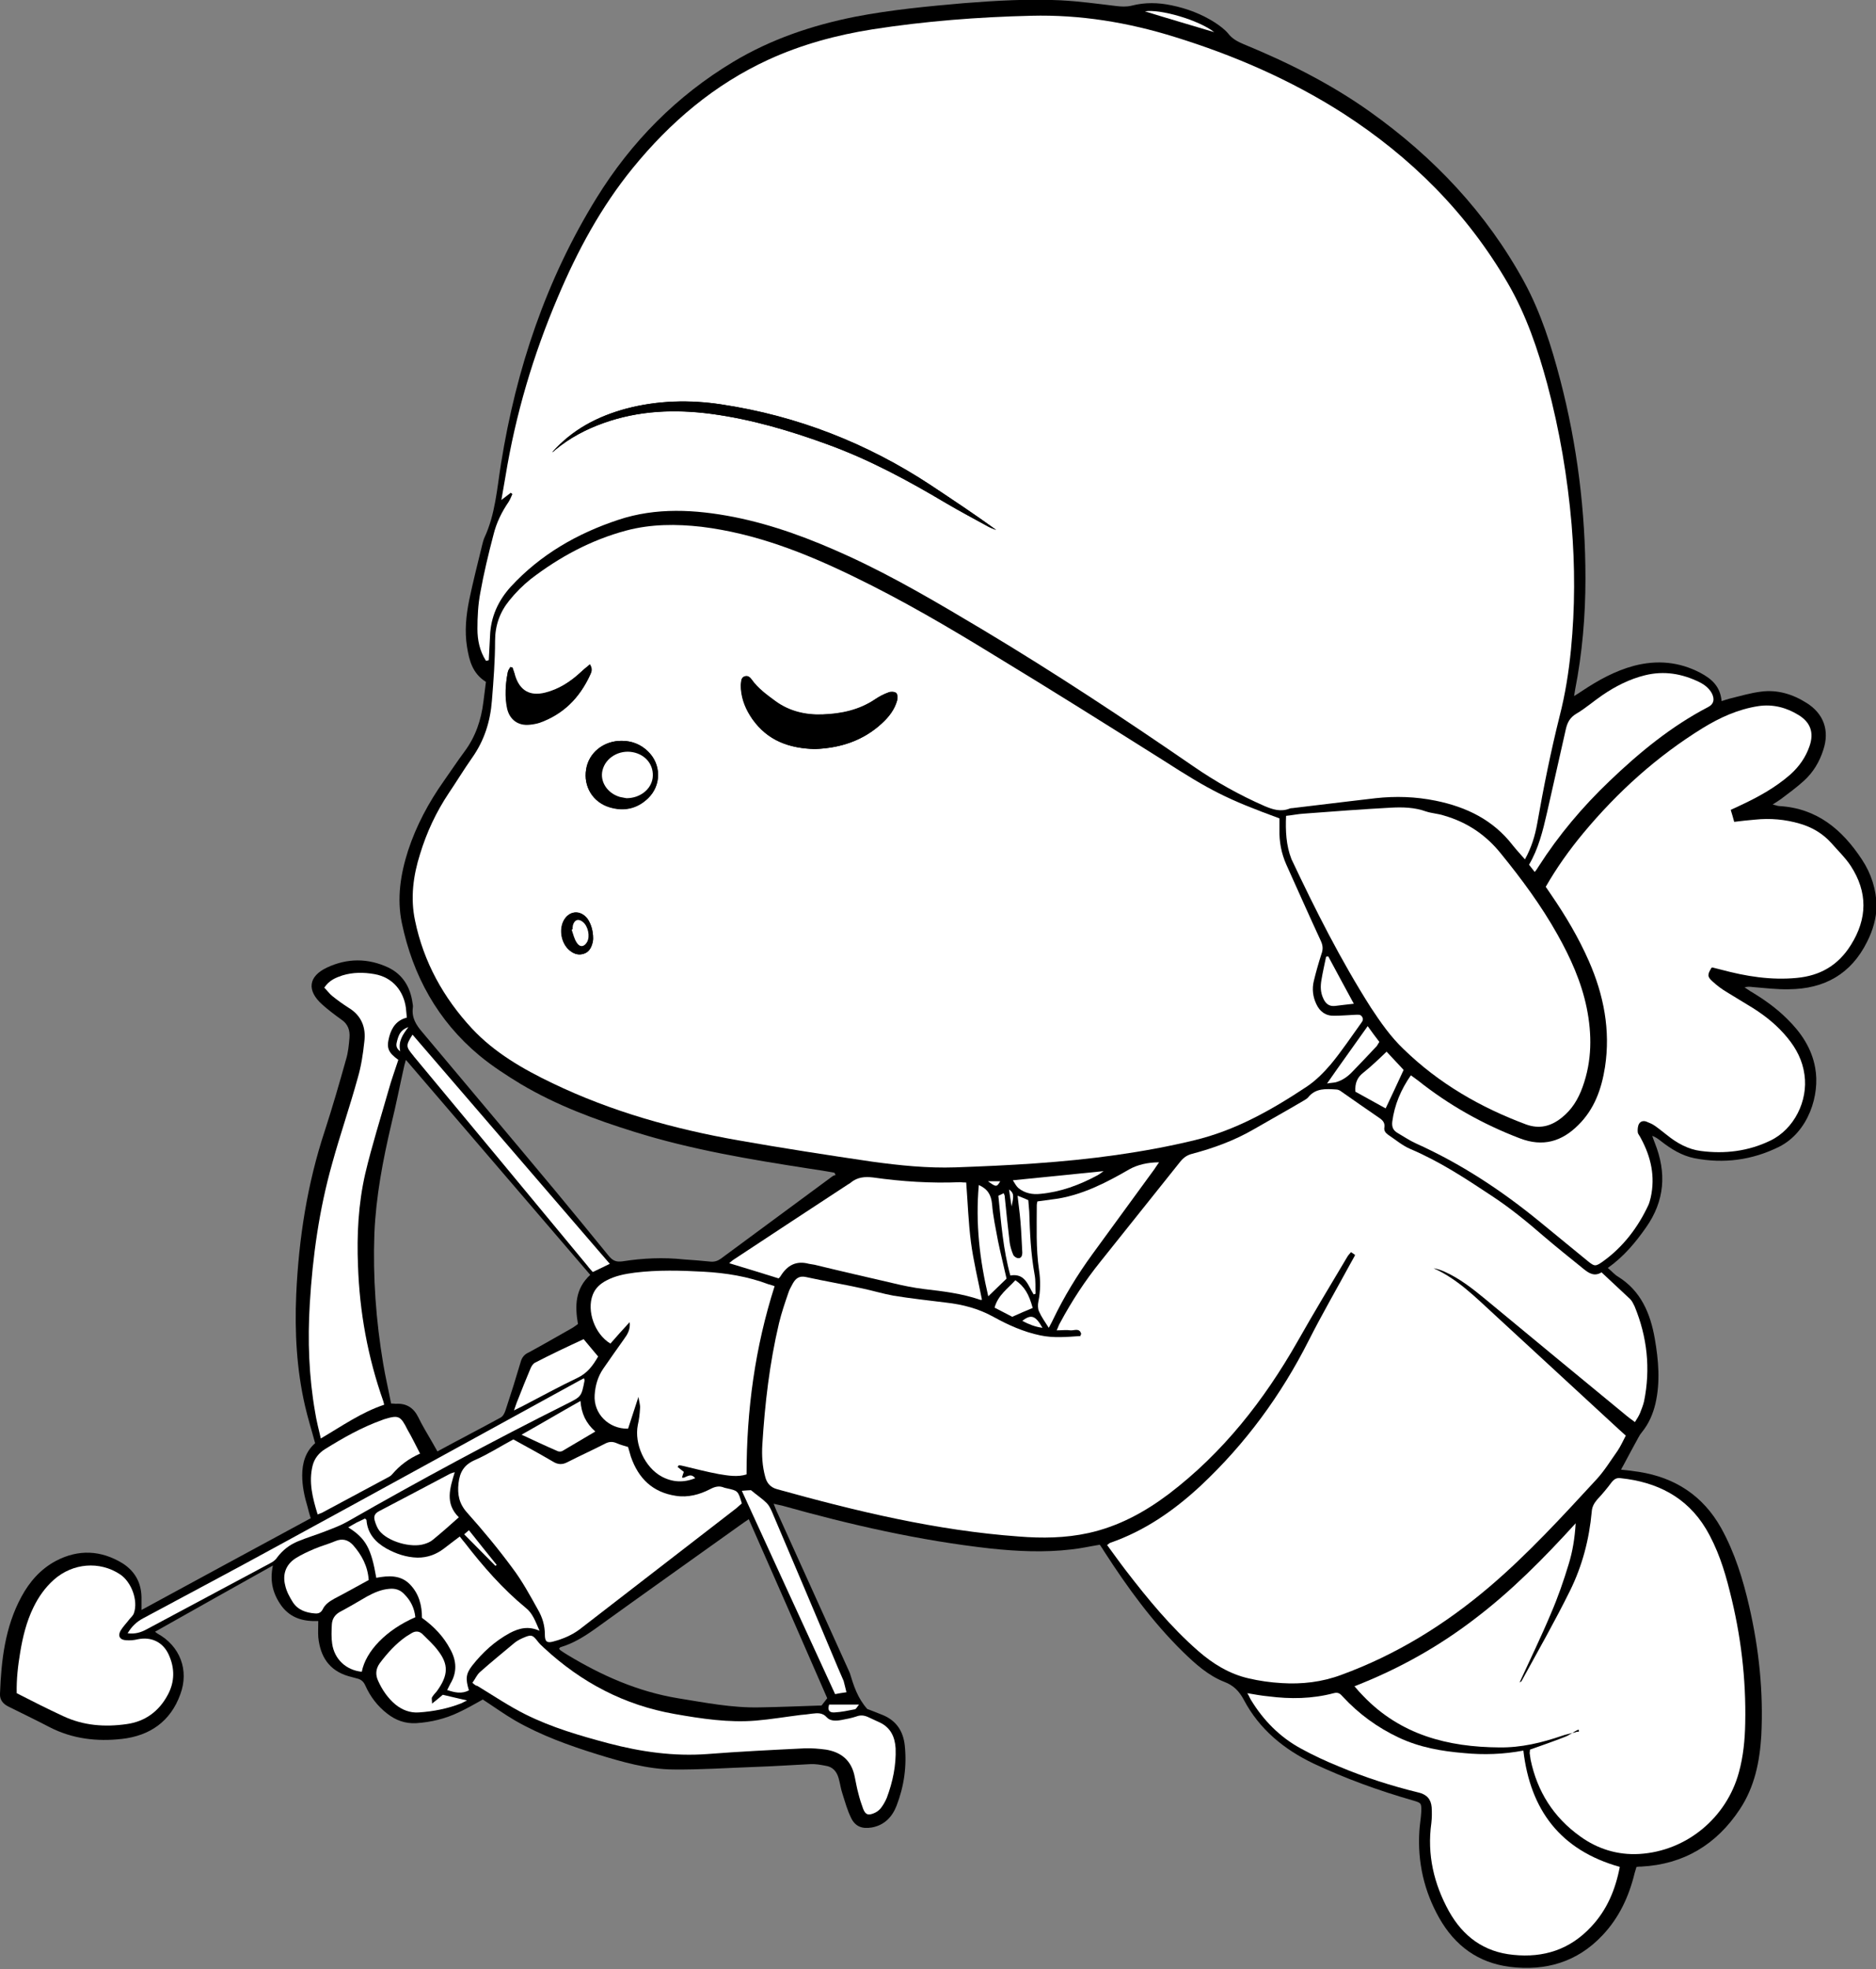 <?xml version="1.0" encoding="utf-8"?>
<!-- Generator: Adobe Illustrator 26.0.0, SVG Export Plug-In . SVG Version: 6.00 Build 0)  -->
<svg version="1.1" id="Capa_1" xmlns="http://www.w3.org/2000/svg" xmlns:xlink="http://www.w3.org/1999/xlink" x="0px" y="0px"
	 viewBox="0 0 595.3 624.7" style="enable-background:new 0 0 595.3 624.7;" xml:space="preserve">
<rect x="0" y="0" width="595.3" height="624.7" fill="#808080" stroke="none"/>
<style type="text/css">
	.st0{fill:#FFFFFF;}
</style>
<g>
	<path d="M590.8,272.6c-6.2-9.4-14.2-16.2-26.1-16.9c-0.6,0-1.3-0.3-2.2-0.5c1.1-0.7,1.9-1.2,2.6-1.7c2.5-1.9,5-3.7,7.3-5.8
		c3-2.7,5-6.1,6.2-9.9c2-6.1,0.1-11.4-5.3-14.8c-4.4-2.8-9.3-4.3-14.5-3.6c-3.3,0.4-6.6,1.4-9.9,2.2c-0.8,0.2-1.6,0.5-2.6,0.8
		c-0.4-4.7-3.2-7.1-6.8-9c-6.7-3.5-13.7-4.1-21-2.2c-6,1.6-11.4,4.6-16.5,8c-0.7,0.5-1.4,0.9-2.5,1.6c0.2-1,0.2-1.5,0.3-1.9
		c2.3-11.7,3.3-23.5,3.3-35.4c0-21.3-2.6-42.3-8-63c-2.8-10.7-6.1-21.2-11.4-31c-12-22-28.7-39.6-48.9-54
		c-12.5-8.9-26.1-15.7-40.2-21.5c-1.9-0.8-3.6-1.7-4.9-3.4c-1.1-1.3-2.6-2.4-4.1-3.4c-4.2-2.7-8.9-4.5-13.8-5.5
		c-4.2-0.9-8.5-1-12.7,0.1c-1.7,0.4-3.3,0.3-5,0.1c-5.8-0.7-11.7-1.5-17.5-1.8c-10.2-0.5-20.5,0.1-30.7,0.9
		c-11.5,1-23.1,2.1-34.5,4.3c-13.6,2.7-26.7,7.1-38.7,14.3c-18,10.8-32.4,25.4-43.4,43.2c-16,25.9-25.5,54.2-30.3,84.2
		c-1.3,8-1.8,16.1-5.3,23.6c-0.3,0.7-0.5,1.5-0.7,2.3c-1.4,5.8-2.9,11.6-4.1,17.4c-1,4.9-1.5,9.9-0.7,14.9c0.7,4.3,1.7,8.4,6,11.1
		c-0.3,2.2-0.5,4.2-0.8,6.3c-0.7,5.8-2.5,11.1-6,15.8c-2.3,3.1-4.4,6.3-6.6,9.4c-4.8,6.8-8.7,14.1-11.3,22c-2.4,7.5-3.6,15.1-2,22.9
		c3.5,16.8,11.4,31.1,24.6,42.1c4.1,3.4,8.6,6.3,13.2,9.1c11.3,6.7,23.4,11.2,35.9,15.1c18.2,5.7,36.9,8.8,55.6,11.7
		c2.7,0.4,5.3,0.8,8,1.3c0.1,0.2,0.2,0.5,0.4,0.7c-0.3,0.1-0.7,0.2-1,0.4c-11.8,8.7-23.7,17.5-35.5,26.2c-1,0.7-2,1-3.2,0.9
		c-2.8-0.3-5.7-0.5-8.5-0.7c-6.5-0.7-13-0.4-19.4,0.6c-2.1,0.3-3.2-0.2-4.5-1.8c-5.6-6.9-11.3-13.8-17-20.7
		c-14-16.8-28.1-33.5-42.1-50.2c-1.9-2.2-3.4-4.5-3-7.7c0.1-0.5,0-1.1-0.1-1.6c-0.7-5-3.1-9-7.7-11.2c-6.4-3-13-3-19.4,0
		c-6,2.8-6.5,7.3-1.6,11.7c1.9,1.7,4,3.3,6.1,4.8c2.1,1.4,2.8,3.4,2.6,5.8c-0.2,2.3-0.4,4.6-1.1,6.9c-2.1,7.5-4.3,15.1-6.7,22.5
		c-5.6,16.9-8.3,34.3-9.1,52c-0.5,11.9,0.1,23.7,2.8,35.4c0.9,3.9,2.1,7.7,3.2,11.8c-3,2.6-4.1,6.2-4.1,10.2c0,3.4,0.7,6.7,1.7,10
		c0.3,1.2,0.6,2.4,1,3.6c-17.9,9.7-35.7,19.3-53.7,29.1c0-1.6,0-2.8,0-4.1c-0.1-4.6-2.1-8.2-6-10.7c-6.9-4.2-14-4.5-21.1-0.8
		c-4.9,2.6-8.4,6.6-11,11.4c-5.2,9.6-6.4,20.1-6.8,30.8c-0.1,1.9,1,3.2,2.6,4c4.4,2.2,8.8,4.3,13.2,6.6c7.2,3.7,15,4.6,22.9,3.7
		c8.8-1,15.4-5.5,18.5-14.1c2.9-7.7-0.1-15.4-7.2-19.3c-0.2-0.1-0.4-0.3-0.8-0.6c12.4-7,24.7-13.9,37.4-21
		c-1.1,5.1,0.1,9.2,2.8,12.9c2.9,3.8,6.9,4.9,11.6,4.7c0,1.9-0.1,3.5,0,5.1c0.6,6.1,3.4,10.6,9.6,12.4c0.9,0.2,1.7,0.5,2.6,0.7
		c1.3,0.3,2.1,0.9,2.7,2.2c1.6,3.6,3.9,6.6,7,9c2.7,2.1,5.7,3.2,9.2,3c4.7-0.3,9.2-1.4,13.4-3.4c2.6-1.2,5.2-2.7,7.7-4.1
		c3.4,2.2,6.7,4.6,10.3,6.7c8.2,4.7,17.1,7.9,26.1,10.7c7.8,2.4,15.8,4.7,24,4.8c8.5,0.1,17.1-0.5,25.6-0.8c6-0.2,11.9-0.6,17.9-0.9
		c1.6-0.1,3.2,0.2,4.8,0.5c2.3,0.3,3.6,1.8,4.2,3.9c0.5,1.7,0.7,3.5,1.3,5.2c0.8,2.5,1.5,5.1,2.7,7.5c1.3,2.7,3.5,3.5,6.5,3
		c4-0.7,6.5-3.3,7.9-6.9c2.4-6.2,3.3-12.6,2.6-19.2c-0.5-4.4-2.6-7.7-6.8-9.5c-1.9-0.8-3.8-1.5-5.1-2c-3.1-3.5-4.3-7.4-5.5-11.3
		c-0.1-0.2-0.1-0.3-0.2-0.5c-7.6-16.8-15.2-33.6-22.8-50.4c-0.4-0.8-0.7-1.7-1.2-2.9c1.1,0.3,1.9,0.4,2.7,0.6
		c21.7,6.1,43.7,11.1,66.1,13.6c8.5,0.9,17.1,1.3,25.6,0.3c3-0.3,6-1,9.1-1.5c0.5,0.7,1,1.5,1.5,2.3c7.3,11.3,15.2,22.2,24.9,31.7
		c3.9,3.8,8,7.5,13.1,9.5c2.9,1.1,4.7,2.9,6.2,5.7c4.9,9.3,12.7,15.7,22.1,20.2c10.2,4.8,20.7,8.6,31.5,11.7
		c2.7,0.8,2.8,0.8,2.7,3.7c-0.1,2-0.5,4.1-0.6,6.1c-0.6,9.8,1.5,19,6.3,27.5c5,8.8,12.3,14.2,22.4,15.5c11.4,1.4,21.4-1.5,29.4-10
		c5.3-5.6,8.4-12.3,10.2-19.7c0.2-0.7,0.4-1.3,0.6-2c0.6-0.1,1.1-0.1,1.5-0.1c13.5-0.7,23.9-7,31.3-18.2c4.7-7.1,6.3-15.1,6.8-23.3
		c0.7-13.8-0.7-27.4-3.8-40.9c-2-8.7-4.6-17.2-9-25.1c-5.7-10.1-14.5-15.9-26-17.7c-1.8-0.3-3.6-0.5-5.7-0.7c0.3-0.6,0.5-1,0.7-1.3
		c1.6-3,3.2-6,4.8-8.9c0.3-0.6,0.7-1.2,1.2-1.8c2.1-2.6,3.4-5.6,4.2-8.9c1.6-6.9,1-13.8-0.2-20.7c-1.4-8-4.4-15.1-11.6-19.6
		c-1.2-0.7-2.1-1.8-3.3-2.8c5.1-3.6,8.8-8.1,12.1-12.8c6-8.5,6.6-17.4,2.8-26.9c-0.3-0.7-0.5-1.4-0.8-2.2c1.1,0.4,1.9,1,2.8,1.7
		c3.2,2.5,6.6,4.6,10.6,5.4c9.3,1.8,18.3,0.6,26.8-3.6c9.4-4.7,13.1-16.6,11.5-25.1c-1.1-6.2-4.5-11.2-8.9-15.5
		c-3.5-3.5-7.5-6.3-11.7-8.8c-0.6-0.4-1.2-0.8-1.8-1.2c1-0.3,1.8-0.2,2.6-0.1c3.8,0.3,7.6,0.8,11.5,0.7c11.2-0.1,19.7-4.8,24.8-15.1
		c1.8-3.6,2.9-7.3,3-11.3C595.4,282.2,593.8,277.1,590.8,272.6z M165.2,432.1c-1.5,5.1-3.1,10.2-4.8,15.3c-0.3,0.9-0.8,1.9-1.6,2.3
		c-6.6,3.6-13.2,7-20,10.7c-0.6-1.1-1.2-2.1-1.7-3c-1.5-2.6-3.1-5.2-4.4-7.9c-1.5-3-3.8-4.4-7.1-4.2c-0.4,0-0.9-0.1-1.5-0.1
		c-0.8-4.2-1.8-8.4-2.5-12.6c-2.3-13.7-3.3-27.4-2.8-41.3c0.5-11.8,2.7-23.3,5.4-34.8c1.5-6.1,2.7-12.3,4.1-18.5
		c0.1-0.5,0.3-1,0.5-1.8c19.6,22.9,39,45.4,58.5,68.2c-4.8,4.4-4.9,9.8-3.9,15.6c-0.6,0.4-1.2,0.9-1.9,1.3
		c-4.6,2.6-9.1,5.2-13.7,7.7C166.4,429.6,165.6,430.6,165.2,432.1z M262.5,538.7c-0.7,0.9-1.3,1.7-1.8,2.3
		c-6.6,0.2-13.1,0.5-19.6,0.6c-8.8,0.2-17.3-1.5-26-2.9c-12.7-2.1-24.2-7.2-35.1-13.8c-0.7-0.4-1.4-0.9-2-1.3
		c-0.2-0.1-0.4-0.4-0.6-0.6c0.2-0.2,0.3-0.5,0.5-0.5c4-1.2,7.4-3.3,10.8-5.7c15.4-11.1,30.9-22.1,46.3-33.1c0.8-0.6,1.6-1.1,2.6-1.8
		C246.1,501.1,254.3,519.9,262.5,538.7z"/>
	<path class="st0" d="M154.2,209.6c-2-3.1-2.7-6.6-2.7-10.1c0-3.8,0.2-7.7,0.9-11.4c1.1-6.2,2.6-12.4,4.2-18.5
		c0.9-3.7,2.6-7.2,4.8-10.4c0.5-0.8,0.8-1.6,1.2-2.5c-0.2-0.1-0.4-0.3-0.5-0.4c-0.9,0.7-1.7,1.3-3,2.3c0.5-2.8,0.9-5.1,1.3-7.5
		c3.2-19.6,8.8-38.5,16.6-56.8c6.2-14.7,13.7-28.6,23.8-41c11.9-14.6,25.9-26.5,43.1-34.4c10.5-4.8,21.6-7.8,33-9.6
		c16.7-2.6,33.5-3.9,50.3-4.3c15.6-0.4,30.7,2.1,45.5,6.7c18.8,5.8,36.8,13.6,53.4,24.2c21.6,13.9,39.4,31.6,52.4,54
		c5.8,10,9.5,20.9,12.5,32c3.9,14.6,6.4,29.4,7.7,44.4c1.1,13.3,1.1,26.5-0.2,39.8c-0.7,7.1-1.8,14.1-3.6,21.1
		c-2.8,11.2-5.1,22.6-7.1,34c-0.7,3.9-1.8,7.6-3.9,11.4c-1.4-1.6-2.7-3-3.9-4.5c-6.2-8-14.6-12.1-24.4-14.1
		c-6.4-1.3-12.7-1.5-19.1-0.8c-2.8,0.3-5.7,0.7-8.5,1c-5.8,0.7-11.7,1.4-17.5,2.1c-0.4,0.1-0.9,0-1.3,0.2c-2.8,1.1-5.3,0.3-7.9-0.8
		c-8-3.5-15.5-7.7-22.6-12.6c-21.8-15-43.9-29.6-66.6-43.2c-14.1-8.4-28.2-16.8-43.1-23.6c-11.6-5.3-23.5-9.8-36.1-12.3
		c-12.3-2.4-24.7-3.1-36.7,0.9c-13,4.3-24.7,11-34.1,21.2c-4,4.4-6.4,9.6-6.6,15.7c-0.1,2.5-0.3,5.1-0.4,7.6
		C154.6,209.6,154.4,209.6,154.2,209.6z M175.2,143.5c0.3-0.2,0.7-0.5,1-0.8c4.6-3.8,9.7-6.5,15.3-8.5c11.2-4,22.7-4.5,34.3-2.9
		c12.6,1.7,24.7,5.2,36.6,9.6c13.3,4.8,25.7,11.5,37.8,18.7c4.4,2.6,9,5,13.5,7.5c0.7,0.4,1.6,0.7,2.4,1
		c-6.8-4.9-13.7-9.5-20.6-14.1c-20.3-13.4-42.4-22.1-66.5-25.7c-10.1-1.5-20.3-1.3-30.2,1.3C189.7,132.1,181.6,136.3,175.2,143.5z"
		/>
	<path class="st0" d="M406,259.6c0,1.2,0,2.4,0,3.5c-0.1,3.9,0.6,7.6,2.2,11.2c3.6,8,7.2,16.1,10.9,24.1c0.7,1.5,0.8,2.7,0.2,4.3
		c-0.9,2.8-1.7,5.6-2.4,8.5c-0.6,2.5-0.3,5,0.8,7.3c1.1,2.4,3,3.8,5.7,3.7c2.2,0,4.4-0.2,6.7-0.3c0.8,0,1.6-0.2,2.1,0.6
		c0.6,0.9,0.1,1.5-0.4,2.2c-3.1,4.3-6.1,8.8-9.5,12.9c-2.3,2.7-4.9,5.3-7.8,7.2c-11,7.3-22.5,13.8-35.5,16.9
		c-8.2,2-16.5,3.5-24.9,4.7c-16.9,2.4-33.9,3.3-50.9,3.9c-8.9,0.3-17.6-0.6-26.4-1.8c-14.3-2.1-28.5-4.3-42.7-6.8
		c-20.3-3.6-40.1-9.1-58.8-18.1c-9.4-4.5-18.4-9.7-25.5-17.3c-9.1-9.8-15.4-21.2-18.1-34.3c-1.5-7.1-0.6-14.2,1.6-21.1
		c2.1-6.9,5.1-13.3,9.1-19.3c2.5-3.7,4.8-7.5,7.4-11.2c3.9-5.5,5.8-11.6,6.3-18.2c0.5-6.3,1-12.6,1-18.9c0-4.9,1.5-9.1,4.5-12.8
		c2-2.5,4.3-4.8,6.8-6.8c9.1-7,19.1-12.4,30.3-15.4c7.9-2.1,15.9-2.1,23.9-1.2c17.1,2.1,32.9,8.3,48.3,15.8
		c15.3,7.4,30,16,44.5,24.9c18,10.9,35.8,22.1,53.6,33.3C384.1,250.8,389.1,253.4,406,259.6z M258.6,237.6c8-0.3,15.2-2.6,21.2-8.1
		c2.2-2,4-4.4,4.8-7.2c0.2-0.7,0.2-2-0.3-2.4c-0.5-0.5-1.7-0.5-2.4-0.2c-1.5,0.6-2.9,1.3-4.3,2.2c-5,3.5-10.7,4.6-16.7,4.8
		c-5.4,0.2-10.4-1-14.9-4.2c-2.7-2-5.5-4-7.5-6.8c-0.5-0.8-1.2-1.4-2.2-1.1c-1.1,0.3-1.1,1.3-1.2,2.2c-0.1,0.6,0,1.2,0,1.9
		c0.3,3.5,1.6,6.5,3.6,9.4C243.6,235,250.6,237.4,258.6,237.6z M162.6,211.7c-0.2,0-0.4,0-0.7,0c-0.3,0.5-0.7,1-0.8,1.6
		c-0.7,3.8-1,7.6-0.2,11.4c0.8,3.6,3.5,5.6,7.2,5.2c1.1-0.1,2.1-0.3,3.1-0.6c7.6-2.7,12.7-7.9,16-15.1c0.4-1,0.8-2-0.1-3.3
		c-1,0.8-2,1.5-2.8,2.4c-3.3,3-7,5.5-11.4,6.6c-4.8,1.2-8-0.7-9.5-5.3C163.2,213.5,162.9,212.6,162.6,211.7z M197.2,235
		c-5.7,0-10.4,3.8-11.2,9c-0.9,5.4,2.1,10.4,7.4,12c4.6,1.4,8.8,0.5,12.3-2.9c4.2-4.1,4.2-10.7-0.1-14.8
		C203.3,236.1,200.5,235,197.2,235z M188.2,297.6c0-2.4-0.7-4.6-1.8-6.1c-2.3-3-6.1-2.6-7.7,0.8c-1.3,2.8-0.6,6.7,1.7,8.9
		c1.3,1.2,2.8,1.9,4.6,1.4c1.9-0.5,2.6-2,3-3.7C188.2,298.4,188.2,297.8,188.2,297.6z"/>
	<path class="st0" d="M343.1,423.2c-0.5-2.1-2.2-1.1-3.4-1.2c-1.3-0.2-2.7,0-4.4,0c0.5-1,0.7-1.8,1.1-2.4
		c3.7-6.9,7.9-13.3,12.8-19.4c8.5-10.6,16.9-21.2,25.4-31.8c1-1.2,2.1-2,3.7-2.4c6.8-1.8,13.4-4.2,19.6-7.8c5.2-3,10.4-5.9,15.5-8.9
		c0.6-0.4,1.3-0.7,1.7-1.2c2.4-3,5.7-2.7,8.9-2.5c0.6,0,1.2,0.3,1.7,0.7c4,2.8,8,5.6,12.1,8.4c1,0.7,1.7,1.5,1.5,2.9
		c-0.2,1,0.3,1.7,1.1,2.3c2.4,1.6,4.6,3.5,7.2,4.6c9.2,3.9,17.4,9.3,25.7,14.8c5.8,3.8,11.2,8.2,16.5,12.8c4.2,3.6,8.5,7,12.8,10.5
		c1.6,1.3,3.4,2.4,5.6,1c3.1,2.9,6.1,5.7,9.1,8.5c0.6,0.6,1,1.5,1.4,2.3c4,9.7,5.1,19.8,3,30.1c-0.3,1.3-0.8,2.5-1.3,3.8
		c-0.4,0.9-0.9,1.7-1.6,2.8c-0.9-0.7-1.7-1.2-2.4-1.8c-15.1-12.4-30.1-24.8-45.2-37.3c-4-3.3-8.1-6.5-12.8-8.6
		c-1.1-0.5-2.3-0.9-3.5-1.1c7.6,3.4,13.3,9.2,19.2,14.6c13.2,12.2,26.5,24.4,39.7,36.6c0.7,0.6,1.3,1.2,2.1,1.9
		c-0.9,1.7-1.6,3.3-2.6,4.8c-2.2,3.1-4.2,6.4-6.8,9.2c-10.8,11.7-21.6,23.5-33.8,33.9c-14.1,12-29.6,21.6-47.1,28
		c-6.2,2.3-12.5,3-18.9,2.6c-3.5-0.2-7.1-0.7-10.5-1.5c-6.1-1.4-11.3-4.6-16-8.7c-8.7-7.6-16-16.5-23-25.6c-2-2.6-3.9-5.3-5.9-8
		c0.5-0.3,0.7-0.6,1-0.7c11-3.8,20.3-10.3,28.7-18.1c14.2-13.3,25.5-28.7,34.3-46.1c4.2-8.3,8.9-16.4,13.4-24.7
		c0.4-0.8,0.9-1.5,1.3-2.4c-0.4-0.3-0.8-0.6-1.3-0.9c-0.5,0.6-1,1.1-1.3,1.7c-5.3,8.9-10.6,17.7-15.7,26.7
		c-10.6,18.6-23.6,35.2-40.8,48.3c-7.7,5.8-16,10.3-25.5,12.4c-7.3,1.6-14.7,1.7-22.1,1.1c-26.2-1.9-51.5-8-76.7-15
		c-2.2-0.6-3.3-2-3.8-4c-0.9-3.3-1.1-6.7-0.9-10.1c0.8-13,2.3-25.9,5.3-38.6c0.8-3.3,1.9-6.5,3-9.7c0.3-1,0.9-1.9,1.4-2.9
		c0.9-1.6,2.1-2.5,4.2-2c5.9,1.3,11.9,2.3,17.8,3.6c3.3,0.7,6.6,1.7,9.9,2.3c5.5,0.9,11.1,1.5,16.7,2.2c5.3,0.6,10.3,1.9,15,4.5
		c4.7,2.6,9.6,4.8,14.9,5.9c4.2,0.9,8.5,0.5,12.8,0.2C342.8,423.6,342.9,423.4,343.1,423.2z"/>
	<path class="st0" d="M490.5,281.3c3.5-6.1,7.5-11.7,11.9-17c10.9-13.1,23.4-24.4,38-33.4c5.4-3.3,11.1-5.9,17.5-6.9
		c4.6-0.7,8.9,0.4,12.8,2.8c3.8,2.3,5,5.6,3.5,9.9c-1.2,3.5-3.3,6.5-6.1,9c-4.8,4.2-10.3,7.2-16.1,9.9c-0.9,0.4-1.7,0.8-2.8,1.3
		c0.4,1.2,0.7,2.4,1.1,3.8c2.3-0.3,4.4-0.5,6.6-0.7c4.8-0.5,9.6-0.1,14.3,1.3c3.8,1.1,7.2,3.1,9.9,6.1c2.1,2.4,4.5,4.7,6.2,7.3
		c5.4,8.3,5.3,16.7,0,25.1c-4,6.4-9.7,9.7-17.1,10.4c-8.2,0.8-16.2-0.5-24-2.6c-0.9-0.2-1.9-0.5-2.8-0.7c-0.1,0-0.2,0-0.3,0.1
		c-1.3,2.1-1.4,2.8,0.3,4.3c1.4,1.3,3,2.5,4.7,3.5c2.7,1.7,5.5,3.3,8.2,5c4.1,2.6,7.8,5.6,10.9,9.4c2.8,3.4,4.8,7.2,5.4,11.7
		c1.2,8.3-3.3,17.3-10.8,20.9c-7,3.4-14.5,4.3-22.1,3.3c-4-0.5-7.6-2.5-10.8-5.1c-1.3-1-2.5-2-3.8-2.9c-0.7-0.5-1.6-0.9-2.4-1.2
		c-1-0.5-2.1-0.3-2.6,0.6c-0.4,0.7-0.5,1.8-0.4,2.7c0.1,0.6,0.7,1.2,1,1.9c3.2,5.9,4.6,12.1,3.1,18.8c-0.2,0.8-0.4,1.6-0.7,2.3
		c-3.3,7.1-8,13.3-14.4,17.9c-2.4,1.7-2.7,1.7-4.9-0.1c-5.2-4.2-10.3-8.5-15.5-12.7c-12-9.8-24.8-18.2-39-24.6
		c-2-0.9-3.9-2.2-5.8-3.3c-1.4-0.8-1.9-1.9-1.7-3.6c0.7-5.3,2.7-10.1,5.9-14.7c0.8,0.6,1.5,1.1,2.2,1.6c9.8,7.8,20.6,13.9,32.4,18.4
		c7.3,2.8,13.3,1,18.5-4.2c5.1-5,7.4-11.4,8.5-18.4c1.8-11.7-0.4-22.9-5.1-33.6c-3.3-7.5-7.4-14.4-12-21.1
		C491.6,282.9,491.1,282.2,490.5,281.3z"/>
	<path class="st0" d="M499,549.7c-1.1,0.3-2.2,0.5-3.3,0.9c-6.4,2.2-13,3.8-19.9,3.7c-16.4-0.1-31.4-4-43.2-16.3
		c-0.9-0.9-1.7-1.8-2.8-3.1c13.9-5.4,26.6-12.5,38.2-21.4c11.6-8.8,21.8-19.1,32-30.3c-0.3,4.9-1,9-2.2,12.9
		c-1.6,5.3-3.4,10.5-5.6,15.6c-3.1,7.4-6.6,14.6-10,22c0.3-0.2,0.5-0.3,0.6-0.4c5.2-9.5,10.6-19,15.4-28.7
		c3.9-7.9,6.1-16.3,6.9-25.1c0.1-1.5,0.7-2.6,1.7-3.8c1.6-1.7,3.2-3.6,4.6-5.5c0.8-1,1.6-1.5,2.9-1.3c11.4,1.2,20.9,5.9,27,16
		c3.7,6.2,5.9,13,7.6,19.9c3.5,13.7,5.2,27.7,4.9,41.8c-0.1,5.3-0.6,10.5-2,15.6c-3.9,14.4-16.6,25-31.6,25.9
		c-6.9,0.4-13.3-1.6-18.8-5.6c-8.4-6-13.6-14.2-15.7-24.3c-0.1-0.7-0.2-1.4-0.3-2.1c0-0.3,0.1-0.7,0.1-1.1c3.7-1.3,7.4-2.6,11-4
		C497.6,550.6,498.2,550.1,499,549.7c0.7-0.2,1.3-0.4,2-0.5c-0.1-0.2-0.1-0.3-0.2-0.5C500.2,549,499.6,549.3,499,549.7z"/>
	<path class="st0" d="M408.1,258.8c2-0.2,3.8-0.6,5.6-0.7c9.2-0.7,18.5-1.4,27.7-1.9c3.7-0.2,7.5-0.1,11.1,1.2
		c1.8,0.6,3.9,0.7,5.7,1.3c7.3,2.1,13.3,6.1,18.1,12.1c6.6,8.1,12.8,16.5,17.9,25.6c4.1,7.3,7.6,15,9.3,23.3
		c1.7,8.4,1.7,16.8-1.3,25.1c-1.4,3.9-3.4,7.2-6.7,9.8c-3.4,2.7-7,3.6-11.2,2.1c-14.5-5.4-27.7-13-38.9-23.9
		c-4.1-3.9-7.3-8.5-10.4-13.2c-9.6-15.1-17.6-31-25.2-47.1C408.1,268.1,407.9,263.6,408.1,258.8z"/>
	<path class="st0" d="M514,592.2c-1.4,7.3-4.1,13.7-9.1,19c-6.7,7.2-15,9.9-24.7,8.9c-9.3-0.9-15.9-5.8-20.4-13.8
		c-4.8-8.7-7-18-5.6-28c0.2-1.7,0.2-3.4,0.1-5c-0.2-2.6-1.6-4.1-4.2-4.7c-8.6-2.1-17-4.8-25.1-8.2c-4.2-1.7-8.3-3.6-12.3-5.8
		c-6.6-3.6-11.8-8.9-15.7-15.3c-0.4-0.6-0.6-1.3-1.2-2.2c2.4,0.4,4.5,0.8,6.7,1c7,0.9,13.9,0.8,20.7-1c1.5-0.4,2.1,0.2,2.9,1.1
		c5.1,5.5,11,9.8,17.8,13c6.6,3.1,13.5,4.3,20.7,4.9c6.2,0.6,12.5,0.4,18.8-0.8C485.6,574.1,495.1,586.9,514,592.2z"/>
	<path class="st0" d="M199.3,459c0.3,1,0.6,2.1,0.9,3.1c2.4,6.9,6.9,11.3,14.3,12.4c3.8,0.6,7.5-0.4,10.8-2.1
		c1.5-0.8,2.9-1.2,4.5-0.5c0.2,0.1,0.5,0.1,0.8,0.2c3.6,0.8,3.6,0.8,4.8,4.8c-0.5,0.4-1.1,1-1.7,1.5c-16.6,12.8-33.1,25.6-49.7,38.4
		c-2.5,1.9-5.4,3.1-8.4,3.9c-2.1,0.6-2.7,0-2.7-2.2c0-2.9-0.8-5.5-2.2-7.9c-2.5-4.5-5-9.1-8.1-13.2c-4.5-6.1-9.3-11.9-14.4-17.6
		c-2.5-2.8-3.1-5.7-2.7-9.3c0.4-3.6,1.8-5.9,5.3-7.4c4.1-1.8,8-4.3,12.1-6.5c4.2,2.3,8.4,4.6,12.5,7c1.6,1,3,1.1,4.7,0.2
		c3.9-2,7.9-3.8,11.8-5.8c1.3-0.7,2.4-0.8,3.8-0.2C196.8,458.3,198,458.6,199.3,459z"/>
	<path class="st0" d="M245.8,408c-6.2,19.4-8.9,39.2-8.9,59.7c-2.8,0.9-5.8,0.4-8.8-0.1c-3.8-0.7-7.6-1.7-11.4-2.6
		c-0.4-0.1-0.9-0.2-1.3-0.2c-0.1,0.2-0.2,0.3-0.4,0.5c0.6,0.5,1.2,1,2,1.6c-0.2,0.5-0.4,1.1-0.6,1.8c0.3,0,0.5,0.1,0.7,0
		c1.1-0.4,2.2-1.4,3.5,0.2c-3.7,1.5-7.2,1.3-10.6-0.5c-5.4-2.9-8.8-10.4-7.6-16.4c0.4-1.7,0.6-3.5,0.7-5.3c0.1-1-0.3-2.1-0.5-3.6
		c-1.2,3.7-2.3,7-3.3,10.1c-6.2,0.1-11-4.8-10.6-10.7c0.2-3,1-5.8,2.7-8.3c2.2-3.2,4.4-6.3,6.6-9.4c1.1-1.5,2.1-3.1,1.8-5.4
		c-2.2,2.4-4.2,4.6-6.1,6.8c-5-3-7.6-10.4-5.6-15.5c0.8-2.1,2.4-3.5,4.3-4.5c2.8-1.5,5.9-2.1,9-2.5c7.3-0.9,14.6-0.7,21.9-0.3
		c7.1,0.4,14,1.5,20.6,4C244.5,407.5,245.1,407.8,245.8,408z"/>
	<path class="st0" d="M102.9,313.3c1.6-2.4,3.7-3.2,5.8-3.9c3.3-1,6.7-1,10.1-0.4c5.9,1,9.3,5.5,10,10.7c0.1,1,0.2,1.9,0.3,3.1
		c-3.2,0.8-4.8,3.1-5.6,6.1c-0.9,3.5-0.4,4.9,2.9,7.3c-1,3.1-2.2,6.3-3.1,9.6c-2.5,8.8-5.3,17.6-7.4,26.5
		c-2.2,9.6-2.7,19.4-2.3,29.2c0.5,14.7,3.1,29,8,42.9c0.1,0.3,0.2,0.7,0.3,1.2c-7.2,2.4-13.3,6.7-20.1,10.7c-0.7-3-1.4-5.7-1.8-8.3
		c-2-11.4-2.4-22.8-1.7-34.4c0.9-15.1,3-30,7.1-44.5c2.5-9.1,5.6-18,8.1-27.1c1.1-3.7,1.7-7.7,2.1-11.5c0.6-4.6-0.9-8.4-5.1-10.9
		c-1.7-1.1-3.4-2.3-5-3.6C104.6,315.3,103.9,314.3,102.9,313.3z"/>
	<path class="st0" d="M149.9,533.8c0.9-1.2,1.4-2.5,2.4-3.4c3.6-3.2,7.3-6.2,11-9.3c1-0.8,2.1-1.3,3.3-1.8c2-0.8,2.5-0.6,3.9,1.2
		c0.6,0.8,1.4,1.6,2.2,2.3c11.8,10.9,25.4,18.1,41.4,20.9c8.5,1.5,17.1,2.8,25.7,2.1c4.8-0.4,9.5-1.2,14.3-1.8
		c1.1-0.1,2.3-0.2,3.5-0.4c1.8-0.2,3.4-0.4,4.8,1.2c1.1,1.2,3,1.1,4.6,0.8c1.6-0.3,3.2-0.6,4.7-1.1c1.3-0.5,2.4-0.4,3.6,0.1
		c1.3,0.6,2.6,1.2,3.9,1.8c3.4,1.6,4.8,4.6,5,8.2c0.2,5.4-0.9,10.6-2.8,15.7c-0.5,1.2-1.2,2.4-2,3.4c-0.6,0.7-1.5,1.3-2.4,1.6
		c-1.7,0.6-2.4,0.2-3.1-1.5c-0.6-1.6-1.1-3.2-1.5-4.8c-0.5-1.8-0.8-3.6-1.2-5.5c-1-5-4.2-7.7-9.1-8.5c-2.3-0.3-4.6-0.5-6.9-0.4
		c-10.2,0.5-20.5,1-30.7,1.8c-10.7,0.8-21.1-0.7-31.4-3.4c-9-2.4-18-5-26.4-9.2c-5.2-2.6-10.1-5.9-15.2-9
		C150.9,534.7,150.6,534.4,149.9,533.8z"/>
	<path class="st0" d="M306.6,375.1c0.5,6.5,0.7,12.7,1.5,18.9c0.8,6.1,2.3,12.2,3.5,18.3c-0.2,0-0.4,0.1-0.6,0
		c-5.8-2-11.8-2.7-17.8-3.4c-3.3-0.4-6.7-1.1-10-1.9c-8.2-1.9-16.5-3.8-24.7-5.8c-0.6-0.1-1.2-0.2-1.8-0.3c-4.1-1.1-6.9,0.5-9,3.9
		c-0.1,0.2-0.3,0.4-0.5,0.6c-0.1,0.1-0.1,0.1-0.2,0.1c-5.1-1.6-10.3-3.2-15.6-4.8c0.6-0.5,1-0.9,1.5-1.2c12-7.9,24.1-15.9,36.2-23.8
		c0.3-0.2,0.6-0.3,0.9-0.6c2.1-1.7,4.4-1.9,7-1.6c9.2,1.3,18.4,1.9,27.7,1.5C305.4,375.1,306,375.1,306.6,375.1z"/>
	<path class="st0" d="M5.3,537.1c-0.1-4.5,0.4-8.7,1.1-12.9c0.8-4.9,2-9.8,4.2-14.3c1.6-3.3,3.7-6.3,6.5-8.8c6-5.3,14.5-6,21-1.7
		c3.6,2.4,5.8,8.3,4.4,12.3c-0.2,0.7-0.9,1.3-1.4,1.9c-0.9,1.2-2,2.3-2.8,3.6c-1,1.7-0.3,3,1.7,3.1c1.2,0.1,2.5,0,3.7-0.3
		c4.3-0.9,8,0.9,9.8,4.8c2,4.3,2,8.7-0.3,12.9c-2.8,5.2-7.2,8.4-13,9.2c-6.9,1-13.7,0.5-20.1-2.5C15.1,542.1,10.2,539.6,5.3,537.1z"
		/>
	<path class="st0" d="M487,276.6c-0.7-0.9-1.2-1.5-1.8-2.3c3-5.1,4.4-10.8,5.7-16.5c2-8.9,4-17.7,6-26.6c0.5-2.1,1.3-3.6,3.3-4.8
		c2.9-1.7,5.5-4,8.3-5.9c4.1-2.8,8.6-5.1,13.5-6.3c6.1-1.5,11.8-0.5,17.3,2.2c1.6,0.8,3,1.9,3.9,3.5c1,2,0.6,3.5-1.2,4.4
		c-11.7,6.1-21.8,14.4-31.3,23.5c-8.5,8.1-16.1,17.1-22.5,27.1C487.8,275.6,487.5,276,487,276.6z"/>
	<path class="st0" d="M171.2,517.3c-3.6-1.6-6.5-0.8-9.4,0.7c-4.8,2.6-8.7,6.2-12,10.4c-2,2.6-2.1,4.2-1,7.8
		c-2.3,1.2-4.5,0.7-6.9-0.1c0.4-0.8,0.7-1.4,1-2c2.2-3.6,2-7.3,0-10.9c-2.1-4-5.1-7.2-9-10c0-3.9-0.9-7.6-3.8-10.6
		c-3-3.1-6.9-2.8-10.7-2.1c-1.6-9.3-3.3-12.5-8.9-16c1-0.6,1.9-1.1,2.8-1.6c0.9-0.4,1.7-0.8,2.5-1.2c0.3,0.2,0.5,0.4,0.5,0.5
		c0.3,4.2,2.8,7,6.3,9c3.1,1.7,6.3,2.8,9.9,2.9c3.2,0,5.9-1,8.4-2.9c1.6-1.2,3.2-2.5,5-3.8c0.6,0.8,1.1,1.4,1.6,2
		c5.8,7.5,12,14.6,19.3,20.6C169,511.7,169.9,514.3,171.2,517.3z"/>
	<path class="st0" d="M332.8,421.2c-1.2-1.9-2.3-3.4-3.1-5.2c-0.4-0.9-0.4-2.1-0.2-3.1c0.7-3.4,0.7-6.8,0.2-10.1
		c-1-6.8-0.7-13.7-0.7-20.6c0-0.3,0.1-0.7,0.2-1.1c2.2-0.3,4.4-0.6,6.6-0.9c8.2-1.4,15.5-5.2,22.6-9.3c2.5-1.4,5.8-2.2,9.4-2.2
		c-0.6,0.8-1,1.5-1.5,2.2c-6.6,9-13.1,18-19.7,27c-4.8,6.6-9,13.5-12.5,20.8C333.7,419.6,333.3,420.2,332.8,421.2z"/>
	<path class="st0" d="M133.3,461.1c-3.6,1.6-6.4,3.7-8.8,6.5c-0.4,0.5-0.9,0.8-1.5,1.1c-6.9,3.7-13.8,7.4-20.7,11.1
		c-0.4,0.2-0.8,0.3-1.5,0.6c-1.6-5.2-2.9-10.2-1.6-15.5c0.6-2.3,2-4,3.9-5.2c5.8-3.6,11.6-6.9,18-9.2c0.3-0.1,0.5-0.2,0.8-0.3
		c4.6-1.4,5.2-1.1,7.4,3.3C130.7,455.9,131.9,458.4,133.3,461.1z"/>
	<path class="st0" d="M185.3,437.2c0.2,0.5,0.2,0.6,0.2,0.7c-1,5.1-1,5.1-5.6,7.4c-23.6,11.8-46.8,24.3-69.7,37.4
		c-2.1,1.2-4.3,2-6.6,2.9c-3,1.2-6.1,2.1-9,3.3c-2.7,1.1-4.9,2.8-6.7,5.2c-0.5,0.8-1.4,1.4-2.2,1.8c-13,7-26.1,13.9-39.1,20.9
		c-1.8,1-3.7,1.6-6.1,1.3c1.3-2.2,2.9-3.7,5-4.8c14.5-7.8,29.1-15.5,43.5-23.4c31.2-17,62.3-34.1,93.5-51.2
		C183.5,438.1,184.4,437.7,185.3,437.2z"/>
	<path class="st0" d="M130.9,328.2c20.9,24.3,41.7,48.4,62.6,72.7c-1.8,0.9-3.5,1.7-5.4,2.6c-0.6-0.7-1.2-1.3-1.7-2
		c-18.3-22.1-36.6-44.2-55-66.3c-0.1-0.1-0.2-0.3-0.3-0.4C128.8,332,128.7,331.7,130.9,328.2z"/>
	<path class="st0" d="M137.1,540.4c1.5-1.2,2.5-2,3.4-2.8c2.6,0.6,5,1.2,7.7,1.8c-0.6,0.3-1.2,0.6-1.8,0.9
		c-4.3,1.7-8.9,2.6-13.5,2.9c-2.8,0.2-5.3-0.8-7.4-2.5c-2.4-2-4.2-4.6-5.5-7.5c-0.9-1.9-0.8-3.8,0.5-5.6c2.4-3.2,5.1-6.2,8.4-8.5
		c0.6-0.4,1.2-0.7,1.8-1.1c1.2-0.7,2.4-0.6,3.4,0.4c1.7,1.7,3.5,3.3,4.9,5.2c3.3,4.3,3.4,7.7-0.4,12.9c-0.5,0.6-1.1,1.2-1.5,1.9
		C136.9,538.7,137.1,539.3,137.1,540.4z"/>
	<path class="st0" d="M117,501.2c-3.7,2-7.2,4-10.7,5.8c-1.6,0.9-3.1,1.8-3.9,3.5c-0.5,1-1.3,1.4-2.4,1.3c-2.9-0.2-5.5-1.1-7.1-3.6
		c-1-1.6-2-3.4-2.4-5.3c-0.9-3.5,0.2-6.6,3.3-8.6c1.9-1.2,3.9-2.1,6-3c2.1-0.9,4.4-1.5,6.5-2.4c2.3-1,4.2-0.5,5.8,1.3
		C114.8,493.3,116.7,496.8,117,501.2z"/>
	<path class="st0" d="M131.8,513c-9.2,4-15.7,10.7-17,17.3c-5-0.5-8.7-4-9.4-8.9c-0.3-2-0.2-4.1-0.1-6.1c0.1-1.7,0.9-3,2.4-3.9
		c3-1.6,5.9-3.3,8.8-5c2.2-1.2,4.5-2.2,7-2.4c1.9-0.2,3.5,0.3,4.8,1.7C130.4,507.8,131.5,510.2,131.8,513z"/>
	<path class="st0" d="M145.6,481.3c-2.9,2.6-5.5,4.9-8.2,7.1c-0.8,0.7-1.8,1.1-2.8,1.4c-4.2,1.3-11.5-0.8-14.2-4.2
		c-0.7-0.9-1.2-2.2-1.5-3.3c-0.4-1.4,0.1-2.3,1.5-3c7.5-3.9,15-7.9,22.4-11.8c0.4-0.2,0.8-0.3,1.5-0.5
		C142.8,472,141.1,476.9,145.6,481.3z"/>
	<path class="st0" d="M268.6,536.8c-1.5,0.2-2.6,0.4-3.6,0.6c-9.9-21.5-19.7-42.9-29.6-64.5c1.3-0.1,2.3-0.2,2.9-0.2
		c1.9,1.6,3.6,2.7,5,4.1c0.7,0.7,1.2,1.7,1.6,2.6c7,16.5,14,32.9,20.9,49.4c0.6,1.5,1.3,2.9,1.9,4.4
		C268,534.2,268.2,535.3,268.6,536.8z"/>
	<path class="st0" d="M185.2,424.8c1.7,2,3.1,3.7,4.6,5.5c-1.6,2.8-3.4,5.3-6.6,6.8c-5.9,2.8-11.5,5.9-17.3,8.9
		c-0.8,0.4-1.6,0.8-2.8,1.4c0.5-1.4,0.8-2.4,1.2-3.3c1.3-3.3,2.6-6.6,4-9.9c0.3-0.8,0.9-1.7,1.6-2
		C174.9,429.6,180,427.2,185.2,424.8z"/>
	<path class="st0" d="M310.6,375.9c2.9,1.3,3.9,3.2,4.2,6c0.3,4,1.2,7.9,1.9,11.8c0.8,3.9,1.8,7.8,2.7,11.9
		c-1.8,1.7-3.7,3.6-5.8,5.6C310.9,399.7,309.5,388.1,310.6,375.9z"/>
	<path class="st0" d="M165.5,455.1c6.4-3.6,12.3-7.1,18.7-10.7c0.3,4,1.7,7,4.7,9.7c-3.7,2.2-7.1,4.2-10.5,6.2
		c-0.4,0.2-1.1,0.2-1.5,0C173.2,458.7,169.6,457,165.5,455.1z"/>
	<path class="st0" d="M430.1,346.3c-0.2-2.7,0.6-4.6,2.6-6.1c2.5-2,4.9-4.3,7.3-6.6c1.9,2.1,3.7,3.9,5.4,5.8
		c-1.8,3.9-3.7,8-5.7,12.2C436.6,349.9,433.4,348.1,430.1,346.3z"/>
	<path class="st0" d="M328,410.6c-1.8-2.8-2.6-6.8-7.4-6c-2.3-8.3-2.9-16.7-3.8-25.3c0.5-0.2,1.1-0.5,1.7-0.8
		c0.1,0.4,0.3,0.6,0.3,0.8c0.5,5,1,9.9,1.6,14.9c0.2,1.3,0.6,2.6,1.1,3.8c0.2,0.5,1,1.1,1.6,1.1c1,0.1,1.3-0.9,1.3-1.7
		c-0.2-3.4-0.3-6.8-0.6-10.1c-0.2-2.6-0.6-5.1-0.9-8c1.3,0.5,2.3,0.9,3.4,1.4c0.1,1.2,0.2,2.4,0.3,3.6c0.2,6.7,0.5,13.4,1.7,20
		c0.4,2,0.2,4.1,0.3,6.1C328.4,410.5,328.2,410.5,328,410.6z"/>
	<path class="st0" d="M321.4,374.4c9.8-1,19-1.9,28.8-2.9c-1,0.7-1.5,1.1-2.1,1.4c-5.6,3-11.5,5.2-17.9,5.8c-2.6,0.3-5-0.2-7-1.8
		C322.5,376.3,322.1,375.5,321.4,374.4z"/>
	<path class="st0" d="M434,325.5c1.2,1.7,2.4,3.3,3.7,5c-0.3,0.4-0.5,0.9-0.8,1.3c-2.5,2.7-5.1,5.4-7.7,8.1
		c-1.5,1.6-3.2,2.8-5.3,3.4c-0.9,0.2-1.8,0.2-2.8,0.4C425.4,337.5,429.7,331.6,434,325.5z"/>
	<path class="st0" d="M421.5,303.4c2.6,4.9,5.3,9.8,8.1,15c-2.2,0.2-4.1,0.5-6,0.7c-1.9,0.2-3-0.8-3.7-2.4c-0.9-1.9-0.9-3.8-0.6-5.7
		c0.4-2.5,1-5,1.5-7.5C421.1,303.4,421.3,303.4,421.5,303.4z"/>
	<path class="st0" d="M322.2,406.1c2.9,2,4.3,4.4,5.5,8.8c-2,0.8-4,1.7-6.5,2.8c-1.4-0.7-3.4-1.8-5.6-2.9
		C316.7,410.8,319.8,408.8,322.2,406.1z"/>
	<path class="st0" d="M385.3,10.2C378,8,370.7,5.9,363.3,3.6C368.1,2.8,380.3,6.3,385.3,10.2z"/>
	<path class="st0" d="M272.6,540.7c-0.6,0.7-0.9,1.4-1.3,1.5c-2.1,0.4-4.3,0.9-6.5,1c-1.8,0.1-2.2-0.8-1.7-2.5
		C266.1,540.7,269,540.7,272.6,540.7z"/>
	<path class="st0" d="M147.3,486.7c0.5-0.4,0.8-0.7,1.5-1.3c3,3.8,5.9,7.4,8.8,11c-0.1,0.1-0.2,0.2-0.4,0.3
		C154,493.5,150.7,490.1,147.3,486.7z"/>
	<path class="st0" d="M324.4,419c2.8-2.2,4.2-1.7,6.4,2.2C328.5,420.9,326.5,420.1,324.4,419z"/>
	<path class="st0" d="M127,333.5c-1.5-1.1-1.3-2.2-1-3.3c0.5-1.8,1-3.5,3.6-4.4C127.8,328.2,126.3,330.3,127,333.5z"/>
	<path class="st0" d="M321,382.7c-0.3-1.7-0.5-3.4-0.8-5.4C321.7,378.5,321.8,379,321,382.7z"/>
	<path class="st0" d="M313.5,374.7c1.6,0,2.7,0,3.9,0C316.3,376.6,316.1,376.6,313.5,374.7z"/>
	<path d="M175.2,143.5c6.4-7.3,14.5-11.5,23.6-13.9c10-2.6,20.1-2.9,30.2-1.3c24,3.7,46.2,12.3,66.5,25.7
		c6.9,4.6,13.8,9.1,20.6,14.1c-0.8-0.3-1.6-0.6-2.4-1c-4.5-2.5-9.1-4.9-13.5-7.5c-12.1-7.2-24.5-13.9-37.8-18.7
		c-11.9-4.3-24-7.9-36.6-9.6c-11.6-1.5-23.1-1.1-34.3,2.9c-5.6,2-10.7,4.7-15.3,8.5C175.9,143.1,175.5,143.3,175.2,143.5z"/>
	<path d="M258.6,237.6c-8.1-0.2-15.1-2.6-19.8-9.6c-1.9-2.8-3.3-5.9-3.6-9.4c0-0.6-0.1-1.2,0-1.9c0.1-0.9,0.1-1.9,1.2-2.2
		c1-0.3,1.7,0.4,2.2,1.1c2,2.8,4.8,4.8,7.5,6.8c4.4,3.2,9.5,4.4,14.9,4.2c5.9-0.2,11.6-1.4,16.7-4.8c1.3-0.9,2.8-1.7,4.3-2.2
		c0.7-0.3,2-0.2,2.4,0.2c0.5,0.4,0.5,1.7,0.3,2.4c-0.8,2.9-2.6,5.2-4.8,7.2C273.9,235,266.6,237.3,258.6,237.6z"/>
	<path d="M162.6,211.7c0.3,0.9,0.7,1.8,0.9,2.7c1.5,4.7,4.7,6.5,9.5,5.3c4.4-1.1,8.1-3.5,11.4-6.6c0.9-0.8,1.8-1.5,2.8-2.4
		c0.9,1.4,0.6,2.4,0.1,3.3c-3.3,7.2-8.5,12.4-16,15.1c-1,0.4-2.1,0.5-3.1,0.6c-3.7,0.3-6.4-1.6-7.2-5.2c-0.8-3.8-0.6-7.6,0.2-11.4
		c0.1-0.6,0.5-1,0.8-1.6C162.1,211.7,162.3,211.7,162.6,211.7z"/>
	<path d="M197.2,235c3.3,0,6.1,1.1,8.4,3.4c4.2,4.1,4.3,10.7,0.1,14.8c-3.5,3.4-7.7,4.3-12.3,2.9c-5.3-1.6-8.3-6.6-7.4-12
		C186.8,238.8,191.5,235,197.2,235z M198.8,253.2c4.4-0.1,7.8-2.9,8.2-6.4c0.5-4-2.1-7.4-6.3-8.2c-4.3-0.8-8.5,1.7-9.6,5.7
		c-0.9,3.6,1.4,7.3,5.5,8.5C197.5,253.1,198.4,253.2,198.8,253.2z"/>
	<path d="M188.2,297.6c0,0.2,0,0.8-0.1,1.3c-0.4,1.7-1.2,3.2-3,3.7c-1.8,0.5-3.3-0.2-4.6-1.4c-2.3-2.1-3-6.1-1.7-8.9
		c1.6-3.5,5.4-3.9,7.7-0.8C187.5,293,188.2,295.2,188.2,297.6z M181.7,294.8c-0.1,0-0.2,0.1-0.3,0.1c0.5,1.4,0.9,2.9,1.6,4.1
		c1,1.6,2.4,1.4,3.3-0.2c1-1.8,0.4-5-1.3-6.3c-1.4-1.2-2.7-0.7-3.2,1C181.7,293.9,181.7,294.4,181.7,294.8z"/>
	<path d="M499,549.7c0.6-0.3,1.2-0.7,1.9-1c0.1,0.2,0.1,0.3,0.2,0.5C500.3,549.3,499.7,549.5,499,549.7
		C499,549.6,499,549.7,499,549.7z"/>
	<path class="st0" d="M198.8,253.2c-0.4-0.1-1.3-0.2-2.1-0.4c-4.1-1.2-6.4-5-5.5-8.5c1-4,5.3-6.5,9.6-5.7c4.2,0.8,6.8,4.2,6.3,8.2
		C206.6,250.4,203.1,253.2,198.8,253.2z"/>
	<path class="st0" d="M181.7,294.8c0-0.4,0-0.9,0.1-1.3c0.5-1.8,1.8-2.2,3.2-1c1.6,1.3,2.3,4.5,1.3,6.3c-0.9,1.6-2.3,1.8-3.3,0.2
		c-0.8-1.2-1.1-2.7-1.6-4.1C181.5,294.9,181.6,294.8,181.7,294.8z"/>
</g>
</svg>
